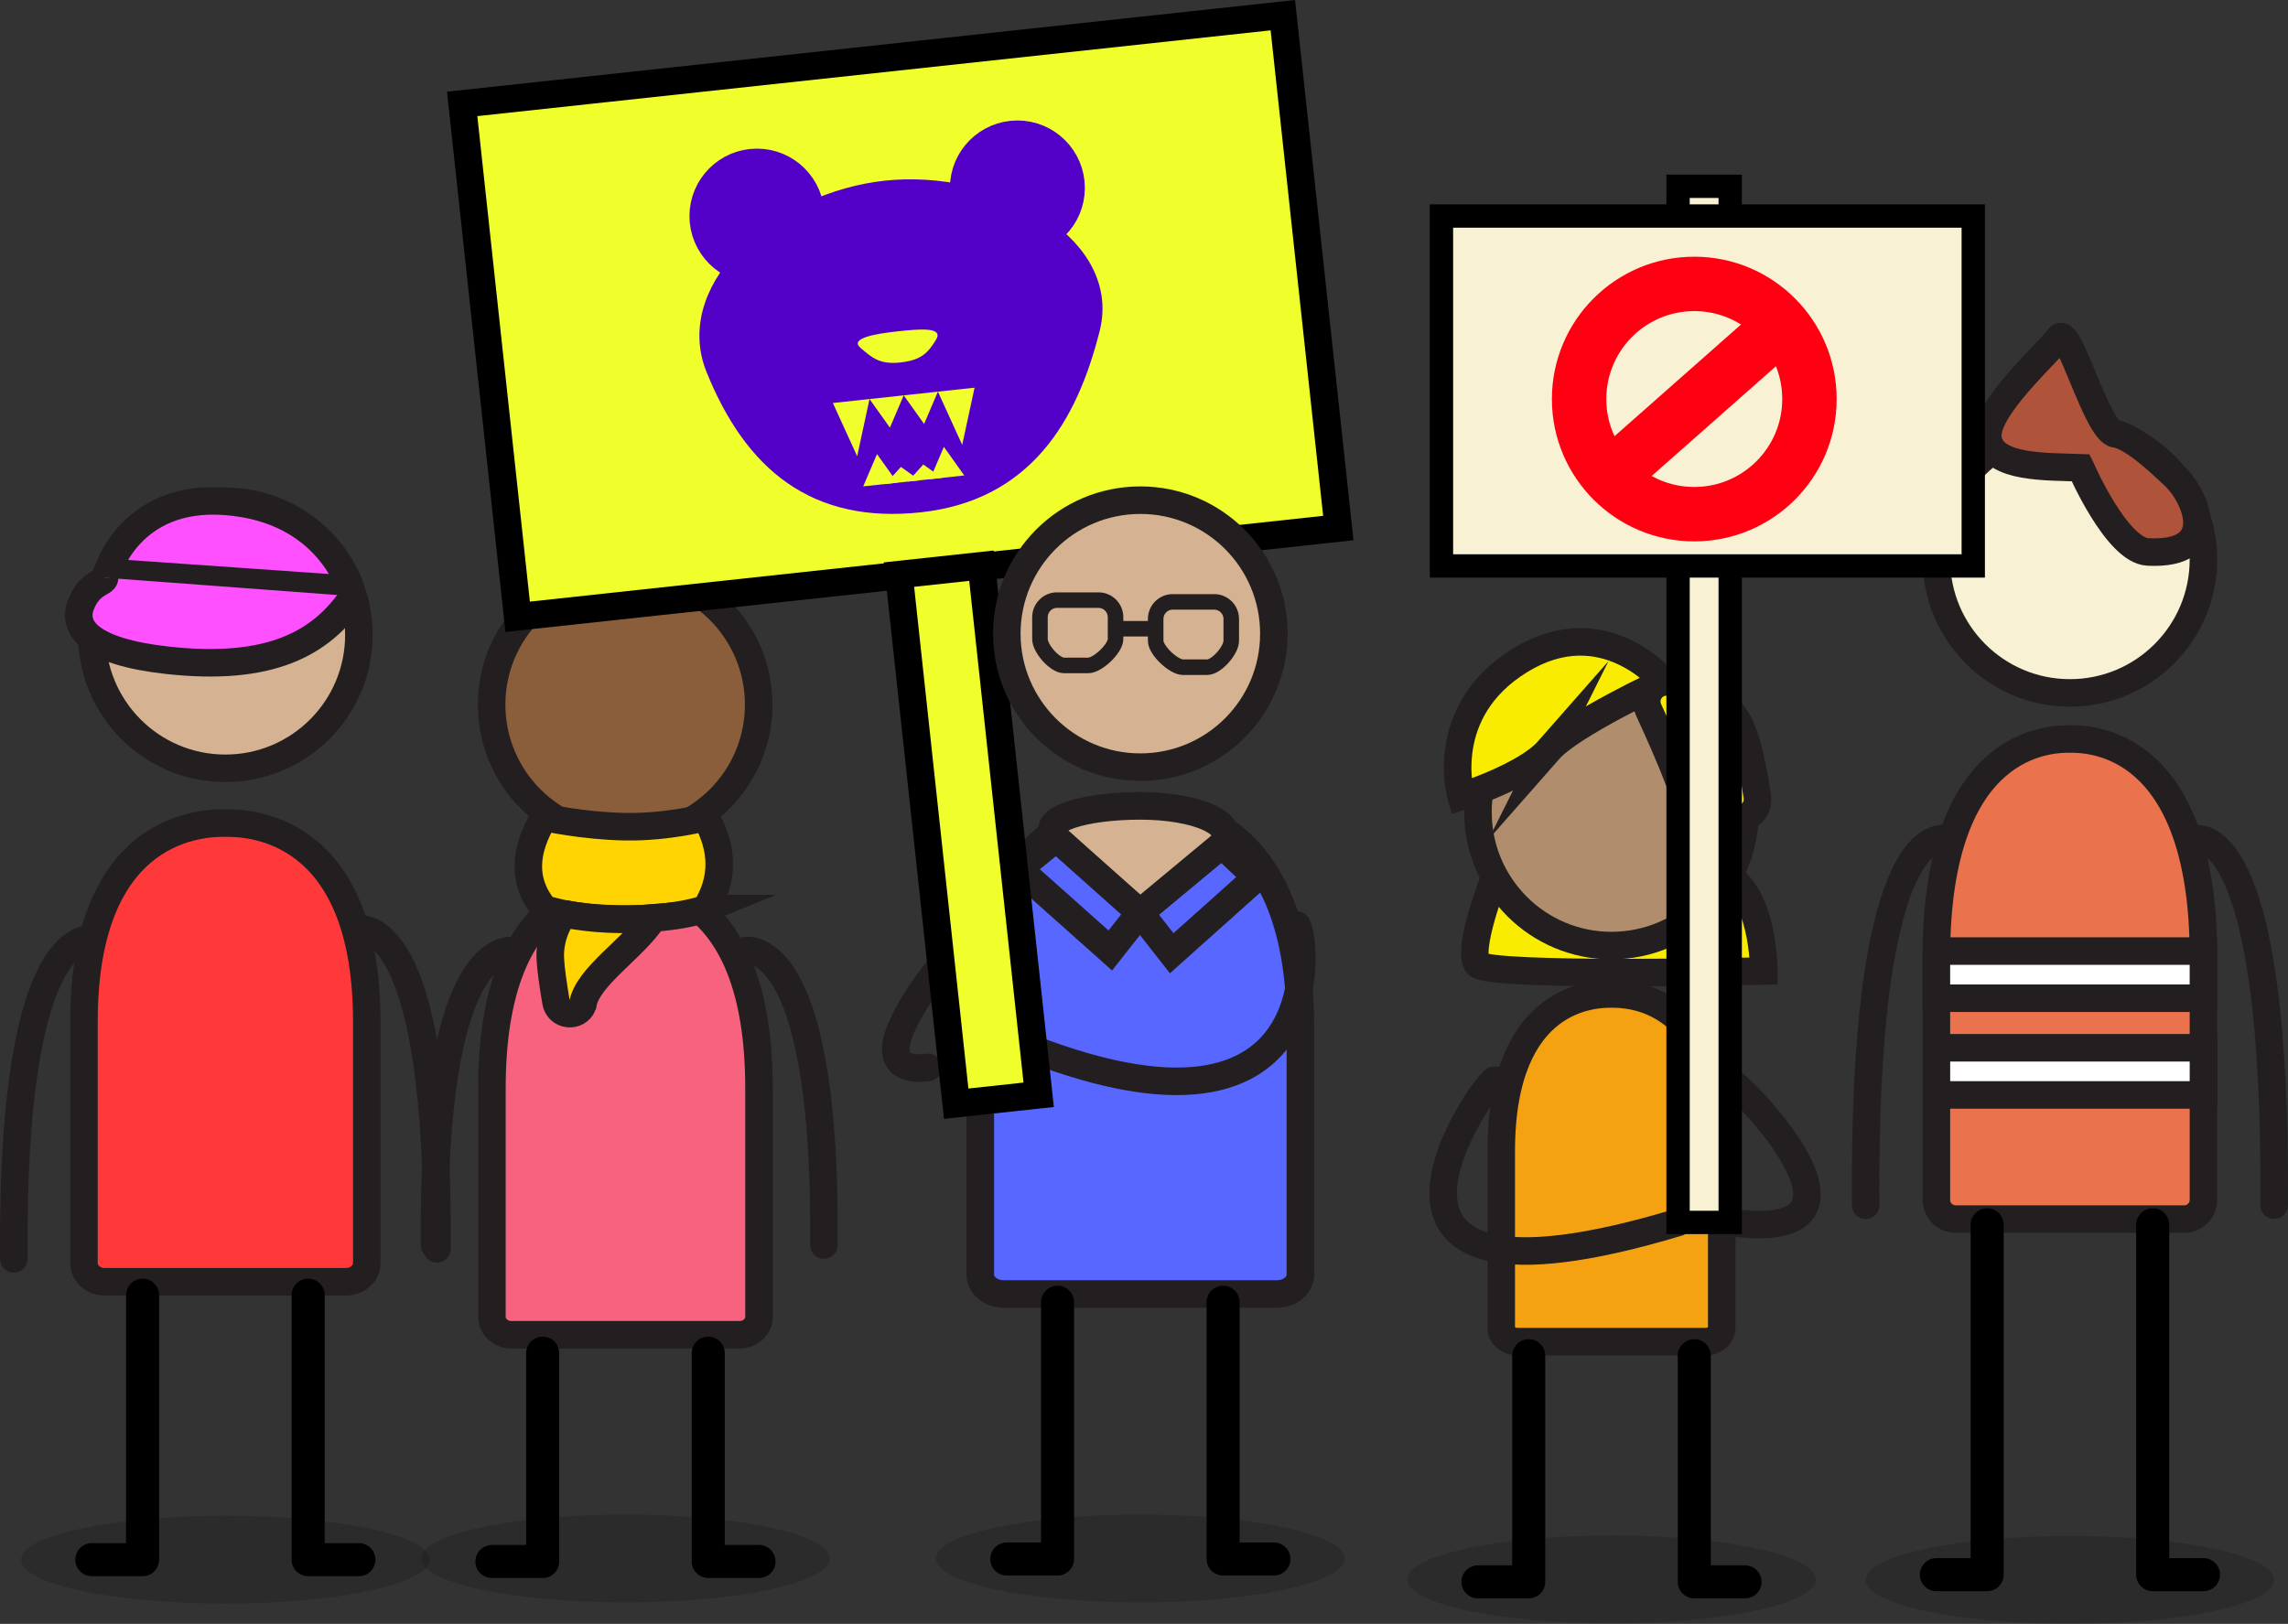 <?xml version="1.0" encoding="UTF-8"?>
<svg id="b" data-name="Characters" xmlns="http://www.w3.org/2000/svg" viewBox="0 0 294.333 208.962">
  <rect x="0" y="0" width="294.333" height="208.962" fill="#333333" stroke="none"/>
  <g>
    <ellipse cx="28.991" cy="200.698" rx="26.283" ry="5.658" opacity=".15" stroke-width="0"/>
    <circle cx="28.992" cy="81.69" r="17.178" fill="#d4b292" stroke="#231f20" stroke-miterlimit="10" stroke-width="3.543"/>
    <path d="m28.992,105.91c-2.496,0-18.192-.037-18.192,25.586v31.006c0,1.344,1.185,2.433,2.648,2.433h31.089c1.462,0,2.648-1.089,2.648-2.433v-31.006c0-25.623-15.696-25.586-18.192-25.586Z" fill="#ff3939" stroke="#231f20" stroke-miterlimit="10" stroke-width="3.543"/>
    <polyline points="18.343 166.66 18.343 200.698 11.814 200.698" fill="none" stroke="#000" stroke-linecap="round" stroke-linejoin="round" stroke-width="4.252"/>
    <polyline points="39.641 166.66 39.641 200.698 46.171 200.698" fill="none" stroke="#000" stroke-linecap="round" stroke-linejoin="round" stroke-width="4.252"/>
    <path d="m1.781,161.995c-.352-41.367,8.961-41.2,10.032-41.169" fill="none" stroke="#231f20" stroke-linecap="round" stroke-linejoin="round" stroke-width="3.543"/>
    <path d="m56.203,160.704c.352-41.367-8.961-41.2-10.032-41.169" fill="none" stroke="#231f20" stroke-linecap="round" stroke-linejoin="round" stroke-width="3.543"/>
  </g>
  <g>
    <ellipse cx="80.459" cy="200.549" rx="26.283" ry="5.658" opacity=".15" stroke-width="0"/>
    <circle cx="80.421" cy="90.676" r="17.178" fill="#8a5d3b" stroke="#231f20" stroke-miterlimit="10" stroke-width="3.543"/>
    <path d="m80.46,113.713c-2.357,0-17.178-.001-17.178,26.294v29.441c0,1.276,1.119,2.31,2.5,2.31h29.357c1.381,0,2.5-1.034,2.5-2.31v-29.441c0-26.294-14.821-26.294-17.178-26.294Z" fill="#f7637f" stroke="#231f20" stroke-miterlimit="10" stroke-width="3.543"/>
    <polyline points="69.812 174.125 69.812 200.93 63.282 200.93" fill="none" stroke="#000" stroke-linecap="round" stroke-linejoin="round" stroke-width="4.252"/>
    <polyline points="91.109 174.125 91.109 200.93 97.639 200.93" fill="none" stroke="#000" stroke-linecap="round" stroke-linejoin="round" stroke-width="4.252"/>
    <path d="m55.907,160.215c-.352-38.089,8.961-37.935,10.032-37.906" fill="none" stroke="#231f20" stroke-linecap="round" stroke-linejoin="round" stroke-width="3.543"/>
    <path d="m105.99,160.215c.352-38.089-8.961-37.935-10.032-37.906" fill="none" stroke="#231f20" stroke-linecap="round" stroke-linejoin="round" stroke-width="3.543"/>
  </g>
  <g>
    <ellipse cx="146.695" cy="200.549" rx="26.283" ry="5.658" opacity=".15" stroke-width="0"/>
    <path d="m146.696,103.703c-2.825,0-20.588-.001-20.588,28.451v31.857c0,1.381,1.341,2.5,2.996,2.5h35.184c1.655,0,2.996-1.119,2.996-2.5v-31.857c0-28.451-17.763-28.451-20.588-28.451Z" fill="#5767ff" stroke="#231f20" stroke-miterlimit="10" stroke-width="3.543"/>
    <polyline points="136.047 167.57 136.047 200.611 129.518 200.611" fill="none" stroke="#000" stroke-linecap="round" stroke-linejoin="round" stroke-width="4.252"/>
    <polyline points="157.345 167.57 157.345 200.611 163.874 200.611" fill="none" stroke="#000" stroke-linecap="round" stroke-linejoin="round" stroke-width="4.252"/>
    <path d="m119.399,137.356c-12.201,1.468,6.234-19.133,7.306-19.101" fill="none" stroke="#231f20" stroke-linecap="round" stroke-linejoin="round" stroke-width="3.543"/>
    <path d="m126.108,132.154c46.87,21.414,41.728-13.18,40.656-13.149" fill="none" stroke="#231f20" stroke-linecap="round" stroke-linejoin="round" stroke-width="3.543"/>
  </g>
  <path d="m13.813,73.646l31.333,2.189s-2.806-10.328-16.154-11.324c-12.351-.922-15.179,9.135-15.179,9.135Z" fill="#ff50ff" stroke="#231f20" stroke-miterlimit="10" stroke-width="3.543"/>
  <path d="m13.464,74.335c0,.707-1.974.603-3.071,3.518s1.07,5.995,11.131,7.109c13.212,1.463,19.793-2.139,23.915-8.241" fill="#ff50ff" stroke="#231f20" stroke-miterlimit="10" stroke-width="3.543"/>
  <path d="m90.79,116.918s-3.288,1.335-10.368,1.335-10.421-1.335-10.421-1.335c-2.921-3.598-2.508-7.559,0-11.747,0,0,4.982,1.118,10.46,1.21s10.329-1.21,10.329-1.21c2.251,4.017,2.375,7.938,0,11.747Z" fill="#ffd400" stroke="#231f20" stroke-miterlimit="10" stroke-width="3.543"/>
  <path d="m72.532,117.58s-1.882,2.373-1.742,5.722c.056,1.347.375,3.518.736,5.634.307,1.798,2.782,2.058,3.447.359.47-3.574,6.702-7.387,9.065-11.169-3.829.343-7.664.198-11.507-.547Z" fill="#ffd400" stroke="#231f20" stroke-miterlimit="10" stroke-width="3.543"/>
  <g>
    <path d="m192.295,112.855s-3.802,9.624-2.168,11.268c1.634,1.645,36.778.832,36.778.832,0,0,.023-10.612-5.419-12.519-7.141-2.502-28.243,2.83-29.191.419Z" fill="#f9ec00" stroke="#231f20" stroke-miterlimit="10" stroke-width="3.543"/>
    <g>
      <ellipse cx="207.304" cy="203.244" rx="26.283" ry="5.658" opacity=".15" stroke-width="0"/>
      <circle cx="207.306" cy="104.499" r="17.178" fill="#b08d6c" stroke="#231f20" stroke-miterlimit="10" stroke-width="3.543"/>
      <path d="m207.304,127.903c-1.946,0-14.182,0-14.182,20.264v22.69c0,.983.924,1.781,2.064,1.781h24.236c1.14,0,2.064-.797,2.064-1.781v-22.69c0-20.264-12.236-20.264-14.182-20.264Z" fill="#f4a211" stroke="#231f20" stroke-miterlimit="10" stroke-width="3.543"/>
      <polyline points="196.657 174.455 196.657 203.552 190.127 203.552" fill="none" stroke="#000" stroke-linecap="round" stroke-linejoin="round" stroke-width="4.252"/>
      <polyline points="217.955 174.455 217.955 203.552 224.484 203.552" fill="none" stroke="#000" stroke-linecap="round" stroke-linejoin="round" stroke-width="4.252"/>
      <path d="m215.87,157.3c-48.069,14.459-24.646-18.33-23.574-18.308" fill="none" stroke="#231f20" stroke-linecap="round" stroke-linejoin="round" stroke-width="3.543"/>
      <path d="m222.577,157.3c21.827,2.914.808-18.33-.264-18.308" fill="none" stroke="#231f20" stroke-linecap="round" stroke-linejoin="round" stroke-width="3.543"/>
    </g>
    <path d="m199.213,96.532c2.938-3.345,14.813-8.837,14.813-8.837,0,0-7.689-9.349-18.469-2.73s-7.604,17.538-7.604,17.538c0,0,8.321-2.627,11.26-5.972Z" fill="#f9ec00" stroke="#231f20" stroke-miterlimit="10" stroke-width="3.543"/>
    <path d="m223.398,92.569c-1.961-3.168-5.715-4.359-8.701-4.789-1.968-.283-3.454,1.751-2.621,3.556,1.222,2.648,2.808,6.202,3.841,8.96,1.075,2.872,4.362,4.303,6.984,5.003,1.753.468,3.412-.992,3.159-2.788-.448-3.176-1.294-7.732-2.662-9.941Z" fill="#f9ec00" stroke="#231f20" stroke-miterlimit="10" stroke-width="3.543"/>
  </g>
  <path d="m135.874,107.854c2.994,2.89,10.777,9.601,10.777,9.601,0,0,7.561-5.053,10.541-8.763,2.179-2.713-3.297-4.989-10.496-4.989s-13.326,1.735-10.822,4.151Z" fill="#d4b292" stroke="#231f20" stroke-miterlimit="10" stroke-width="3.543"/>
  <polygon points="135.874 107.854 131.038 111.8 142.83 122.306 146.651 117.455 135.874 107.854" fill="#5767ff" stroke="#231f20" stroke-miterlimit="10" stroke-width="3.543"/>
  <polygon points="157.192 108.692 146.651 117.455 150.729 122.663 161.637 112.906 157.192 108.692" fill="#5767ff" stroke="#231f20" stroke-miterlimit="10" stroke-width="3.543"/>
  <g>
    <g>
      <ellipse cx="266.279" cy="203.303" rx="26.283" ry="5.658" opacity=".15" stroke-width="0"/>
      <circle cx="266.279" cy="71.987" r="17.178" fill="#f8f1d3" stroke="#231f20" stroke-miterlimit="10" stroke-width="3.543"/>
      <path d="m266.279,95.091c-2.357,0-17.178-.001-17.178,27.987v31.337c0,1.358,1.119,2.459,2.5,2.459h29.357c1.381,0,2.5-1.101,2.5-2.459v-31.337c0-27.987-14.821-27.987-17.178-27.987Z" fill="#ea734e" stroke="#231f20" stroke-miterlimit="10" stroke-width="3.543"/>
      <polyline points="255.631 157.605 255.631 202.627 249.102 202.627" fill="none" stroke="#000" stroke-linecap="round" stroke-linejoin="round" stroke-width="4.252"/>
      <polyline points="276.929 157.605 276.929 202.627 283.459 202.627" fill="none" stroke="#000" stroke-linecap="round" stroke-linejoin="round" stroke-width="4.252"/>
      <path d="m240.005,155.082c-.352-47.381,8.961-47.19,10.032-47.154" fill="none" stroke="#231f20" stroke-linecap="round" stroke-linejoin="round" stroke-width="3.543"/>
      <path d="m292.552,155.082c.352-47.381-8.961-47.19-10.032-47.154" fill="none" stroke="#231f20" stroke-linecap="round" stroke-linejoin="round" stroke-width="3.543"/>
    </g>
    <path d="m267.666,60.195c-4.39-.169-11.264.096-11.922-3.685s7.831-11.175,9.103-13.036,4.864,12.047,7.302,12.365c2.371.309,6.566,4.498,7.432,5.281,2.954,2.67,6.229,10.378-3.265,9.907-4.056-.201-8.65-10.831-8.65-10.831Z" fill="#af533a" stroke="#231f20" stroke-miterlimit="10" stroke-width="3.543"/>
    <rect x="249.103" y="134.827" width="34.355" height="6.068" fill="#fff" stroke="#231f20" stroke-miterlimit="10" stroke-width="3.543"/>
    <rect x="249.101" y="122.383" width="34.355" height="6.068" fill="#fff" stroke="#231f20" stroke-miterlimit="10" stroke-width="3.543"/>
  </g>
  <g>
    <g>
      <rect x="62.716" y="7.469" width="106.188" height="66.381" transform="translate(-3.701 12.69) rotate(-6.173)" fill="#f0ff2c" stroke="#000" stroke-miterlimit="10" stroke-width="3.543"/>
      <g>
        <path d="m92.803,47.111c-4.023-9.934,8.361-20.423,21.248-21.817s28.033,6.374,25.422,16.769c-2.818,11.218-8.361,20.423-21.248,21.817-12.888,1.394-20.603-4.868-25.422-16.769Z" fill="#5300c9" stroke="#5300c9" stroke-miterlimit="10" stroke-width="4.116"/>
        <circle cx="97.374" cy="27.806" r="6.621" fill="#5300c9" stroke="#5300c9" stroke-miterlimit="10" stroke-width="4.116"/>
        <circle cx="130.879" cy="24.182" r="6.621" fill="#5300c9" stroke="#5300c9" stroke-miterlimit="10" stroke-width="4.116"/>
      </g>
      <g>
        <polygon points="120.654 50.397 125.37 49.887 123.781 57.247 120.654 50.397" fill="#f0ff2c" stroke-width="0"/>
        <polygon points="107.141 51.858 111.857 51.348 110.268 58.709 107.141 51.858" fill="#f0ff2c" stroke-width="0"/>
        <polygon points="111.857 51.348 116.256 50.873 114.48 55.028 111.857 51.348" fill="#f0ff2c" stroke-width="0"/>
        <g>
          <polygon points="115.442 62.112 111.044 62.588 112.82 58.433 115.442 62.112" fill="#f0ff2c" stroke-width="0"/>
          <polygon points="124.045 61.182 119.647 61.658 121.423 57.503 124.045 61.182" fill="#f0ff2c" stroke-width="0"/>
          <polygon points="118.306 61.802 113.908 62.278 115.895 60.081 118.306 61.802" fill="#f0ff2c" stroke-width="0"/>
          <polygon points="121.187 61.491 116.789 61.966 118.776 59.77 121.187 61.491" fill="#f0ff2c" stroke-width="0"/>
        </g>
        <polygon points="116.256 50.873 120.654 50.397 118.879 54.552 116.256 50.873" fill="#f0ff2c" stroke-width="0"/>
      </g>
      <path d="m110.691,44.758c-1.453-1.24,2.006-1.819,4.692-2.11s6.066-.648,5.035,1.058-1.917,2.646-4.603,2.937-3.671-.644-5.124-1.884Z" fill="#f0ff2c" stroke-width="0"/>
    </g>
    <rect x="119.296" y="73.166" width="10.673" height="68.481" transform="translate(-10.828 14.026) rotate(-6.173)" fill="#f0ff2c" stroke="#000" stroke-miterlimit="10" stroke-width="3.543"/>
  </g>
  <circle cx="146.696" cy="81.54" r="17.178" fill="#d4b292" stroke="#231f20" stroke-miterlimit="10" stroke-width="3.543"/>
  <g>
    <rect x="215.87" y="23.972" width="6.707" height="133.329" fill="#f8f1d3" stroke="#000" stroke-miterlimit="10" stroke-width="3"/>
    <rect x="185.433" y="27.799" width="68.411" height="45.027" fill="#f8f1d3" stroke="#000" stroke-miterlimit="10" stroke-width="3"/>
  </g>
  <g>
    <circle cx="217.955" cy="51.348" r="14.816" fill="none" stroke="#ff0013" stroke-miterlimit="10" stroke-width="7"/>
    <line x1="207.306" y1="61.144" x2="229.487" y2="41.552" fill="none" stroke="#ff0013" stroke-miterlimit="10" stroke-width="7"/>
  </g>
  <g>
    <path d="m139.996,85.629h-3.112c-1.209,0-3.101-2.178-3.101-3.394v-2.809c0-1.216.98-2.201,2.188-2.201h5.347c1.209,0,2.188.986,2.188,2.201v2.809c0,1.216-2.302,3.394-3.51,3.394Z" fill="none" stroke="#231f20" stroke-linecap="round" stroke-linejoin="round" stroke-width="2"/>
    <path d="m152.178,85.856h3.112c1.209,0,3.101-2.178,3.101-3.394v-2.809c0-1.216-.98-2.201-2.188-2.201h-5.347c-1.209,0-2.188.986-2.188,2.201v1.404s0,1.404,0,1.404c0,1.216,2.302,3.394,3.51,3.394Z" fill="none" stroke="#231f20" stroke-linecap="round" stroke-linejoin="round" stroke-width="2"/>
    <line x1="147.586" y1="80.906" x2="143.766" y2="80.906" fill="none" stroke="#231f20" stroke-linecap="round" stroke-linejoin="round" stroke-width="2"/>
  </g>
</svg>